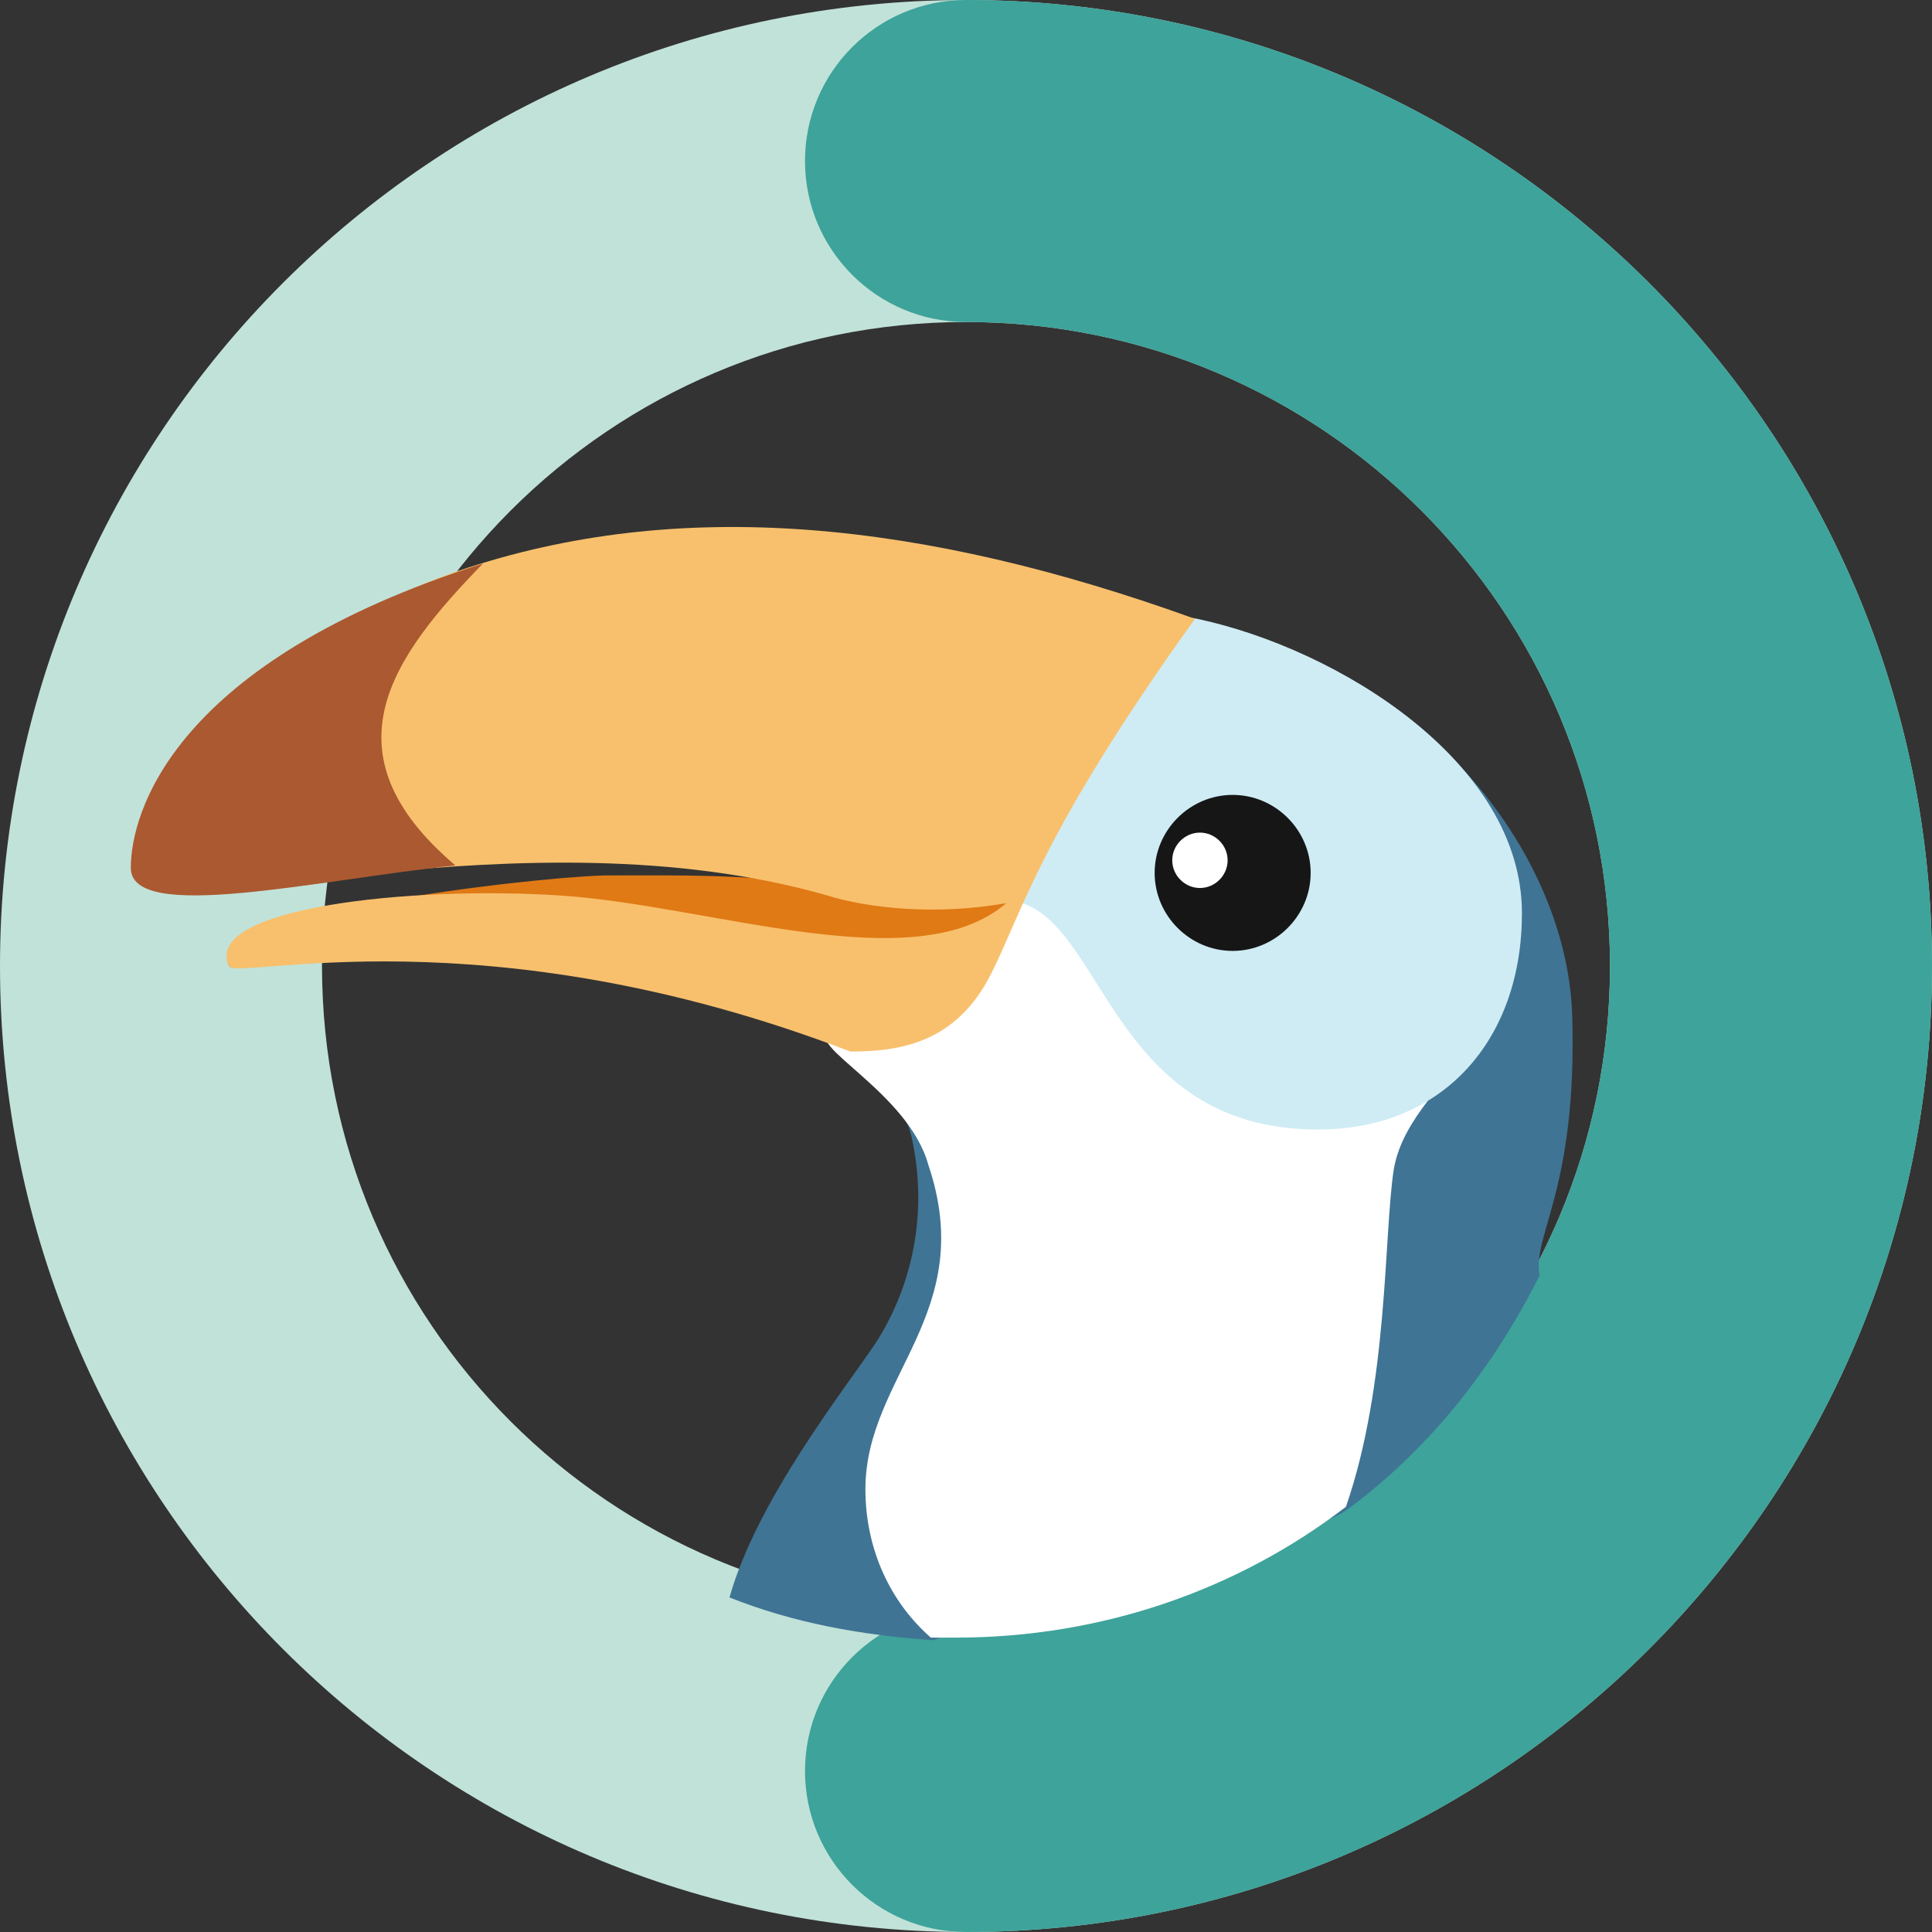 <svg width="48" height="48" fill="none"
  xmlns="http://www.w3.org/2000/svg">
  <rect width="100%" height="100%" fill="#333333" stroke="none"/>
  <path fill-rule="evenodd" clip-rule="evenodd" d="M24 8C15.163 8 8 15.163 8 24s7.163 16 16 16 16-7.163 16-16S32.837 8 24 8zM0 24C0 10.745 10.745 0 24 0s24 10.745 24 24-10.745 24-24 24S0 37.255 0 24z" fill="#C1E2D9"/>
  <path fill-rule="evenodd" clip-rule="evenodd" d="M20 4c0-2.209 1.791-4 4-4 13.255 0 24 10.745 24 24S37.255 48 24 48c-2.209 0-4-1.791-4-4 0-2.209 1.791-4 4-4 8.837 0 16-7.163 16-16S32.837 8 24 8c-2.209 0-4-1.791-4-4z" fill="#3EA39A"/>
  <g clip-path="url(#clip0)">
    <path d="M18.125 39.688c1.562.625 3.25.938 5.062 1.062.188 0 3.938-2.188 5.625-2.812 1.5-.562 3.5.5 4.75-.5 2-1.5 3.562-3.5 4.688-5.75-.188-1 .938-2.125.812-6.438-.125-4.438-4.375-9.125-8.875-9.125-4.438 0-12.625 7.5-9.062 10.188.688.5 1.375 1.062 1.562 2.125.375 1.938-.125 3.688-.938 4.938-.75 1.125-2.938 3.875-3.625 6.312z" fill="#3F7494"/>
    <path d="M37.501 21.75c-.625-3.75-5.5-5.75-7.438-6.125-3.5-.625-7.562 9.188-9.438 10-.688.312 1.938 1.5 2.438 3.312 1.25 3.688-1.562 5.25-1.562 8.062 0 1.5.625 2.812 1.625 3.687h.625c3.625 0 7-1.187 9.688-3.25 1.062-3.062.938-6.75 1.188-8.375.375-2.25 3.562-3.25 2.875-7.313z" fill="#fff"/>
    <path d="M37.812 22.688c0 3.125-1.938 5.375-5.062 5.375-5.25 0-5.312-5.375-7.625-5.688 0-3.125 1.562-7.625 4.625-7 3.5.75 8.062 3.562 8.062 7.312z" fill="#CFECF5"/>
    <path d="M24.687 23.875c0 .625-1.5 1.75-3.625 1.75C11.875 22.063 5.875 24.375 5.687 24c-.625-1.25 7.312-2.188 9.312-2.25 2.125 0 4.562-.062 6.312.5.625.188 2.812-.813 3.5-.5s-.125 1.938-.125 2.125z" fill="#E07A15"/>
    <path d="M11.375 14.188C7.188 15.625 3.25 19 3.75 21.625c.312 1.5 9.188-1.562 16.813.625 1 .312 2.688.5 4.438.188-2.25 1.938-7.312.062-11.062-.188s-8.938.312-8.25 1.75c.188.375 6.313-1.375 15.438 2.125 1.188 0 2.625-.188 3.5-1.938.812-1.625 1.25-3.5 5.062-8.812-6.75-2.438-12.812-3.062-18.312-1.188z" fill="#F8C06D"/>
    <path d="M11.312 21.5c-3.5.375-8.062 1.438-8.062.062S4.312 16.438 12 14c-2.25 2.312-4 4.688-.688 7.5z" fill="#AB5930"/>
    <path d="M30.625 23.625c1.062 0 1.938-.875 1.938-1.938s-.875-1.938-1.938-1.938-1.938.875-1.938 1.938.875 1.938 1.938 1.938z" fill="#161616"/>
    <path d="M29.812 22.062c.375 0 .688-.312.688-.688s-.312-.688-.688-.688-.688.312-.688.688.312.688.688.688z" fill="#fff"/>
  </g>
  <defs>
    <clipPath id="clip0">
      <path fill="#fff" transform="translate(2 5)" d="M0 0h40v40H0z"/>
    </clipPath>
  </defs>
</svg>
